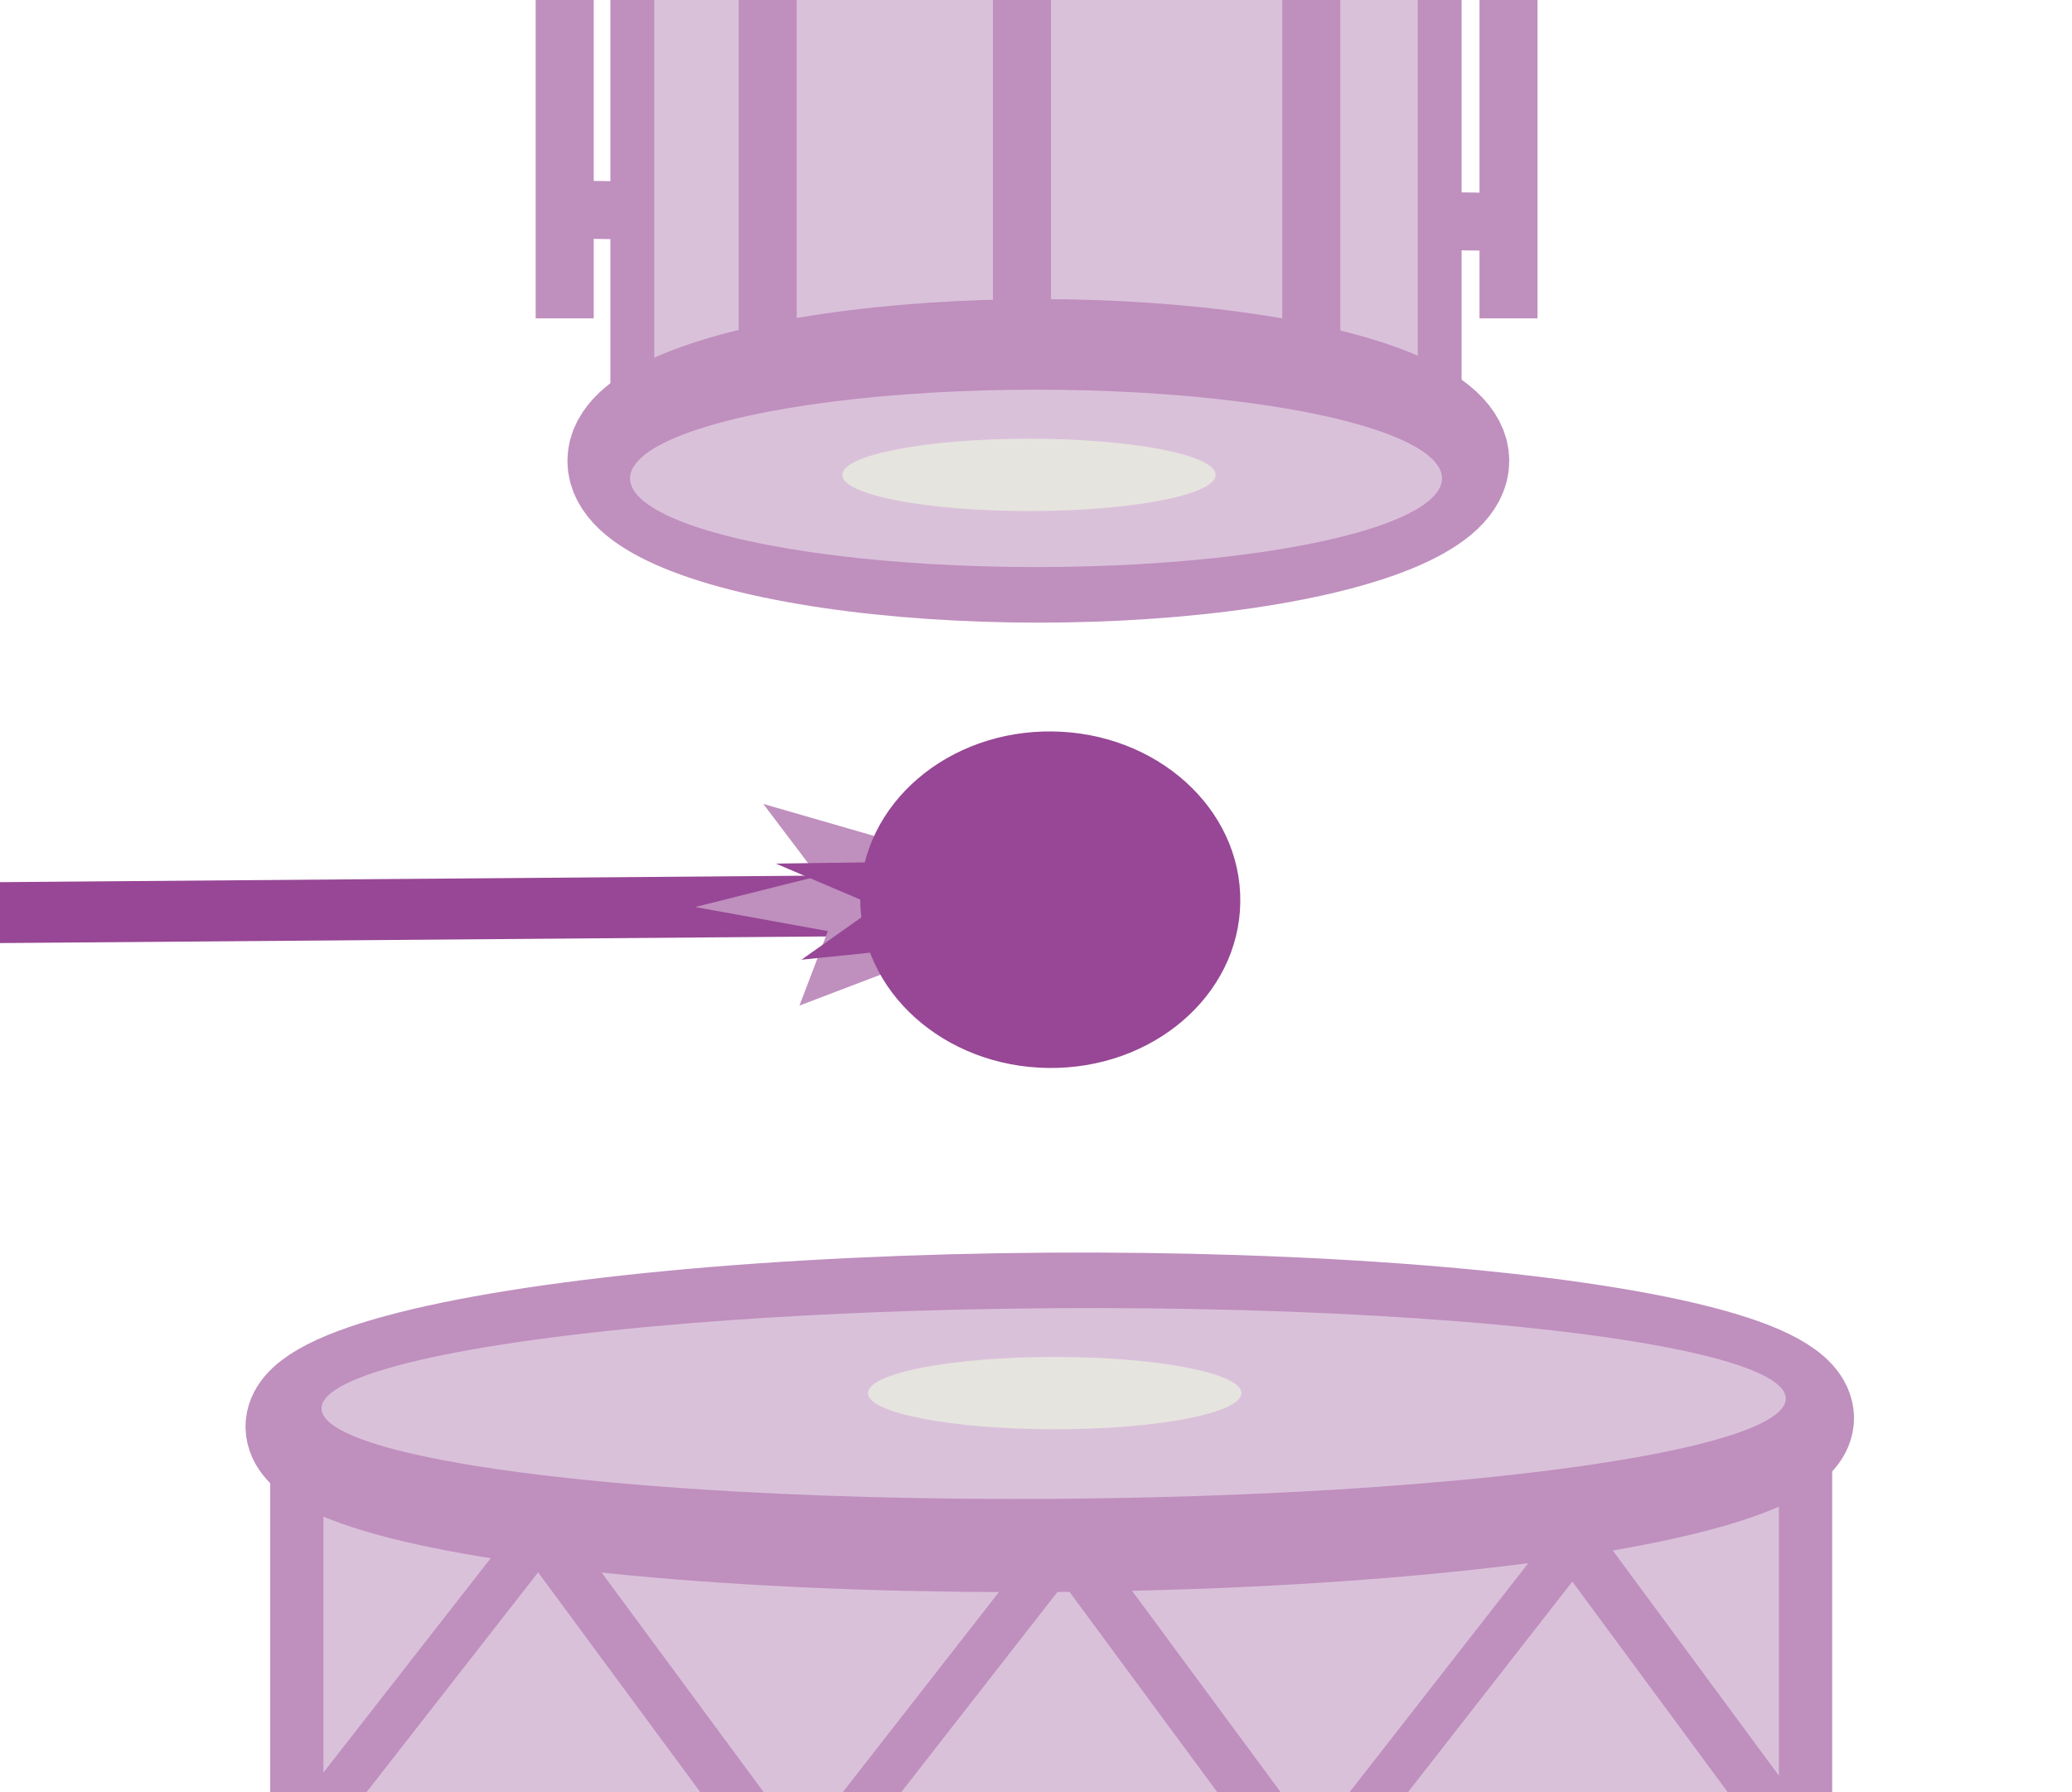 <?xml version="1.0" encoding="UTF-8" standalone="no"?>
<!-- Created with Inkscape (http://www.inkscape.org/) -->

<svg
   width="222"
   height="192"
   viewBox="0 0 58.737 50.8"
   version="1.1"
   id="svg1583"
   inkscape:export-filename="..\code\NSF code\refactored\media\drum-snare.svg"
   inkscape:export-xdpi="96"
   inkscape:export-ydpi="96"
   inkscape:version="1.2.2 (732a01da63, 2022-12-09)"
   sodipodi:docname="doublearrow.svg"
   xmlns:inkscape="http://www.inkscape.org/namespaces/inkscape"
   xmlns:sodipodi="http://sodipodi.sourceforge.net/DTD/sodipodi-0.dtd"
   xmlns="http://www.w3.org/2000/svg"
   xmlns:svg="http://www.w3.org/2000/svg">
  <sodipodi:namedview
     id="namedview1585"
     pagecolor="#ffffff"
     bordercolor="#000000"
     borderopacity="0.25"
     inkscape:showpageshadow="2"
     inkscape:pageopacity="0.0"
     inkscape:pagecheckerboard="0"
     inkscape:deskcolor="#d1d1d1"
     inkscape:document-units="mm"
     showgrid="false"
     inkscape:zoom="4"
     inkscape:cx="95.75"
     inkscape:cy="97.125"
     inkscape:window-width="1629"
     inkscape:window-height="1243"
     inkscape:window-x="128"
     inkscape:window-y="128"
     inkscape:window-maximized="0"
     inkscape:current-layer="layer1"
     showguides="true">
    <inkscape:grid
       type="xygrid"
       id="grid7707"
       originx="0"
       originy="0" />
  </sodipodi:namedview>
  <defs
     id="defs1580" />
  <g
     inkscape:label="Layer 1"
     inkscape:groupmode="layer"
     id="layer1">
    <rect
       style="fill:#dac1da;fill-opacity:1;stroke:#bf8fbe;stroke-width:1.243;stroke-dasharray:none;stroke-opacity:1"
       id="rect47022"
       width="22.887"
       height="14.817"
       x="17.925"
       y="-1.059" />
    <ellipse
       style="fill:#dac1da;fill-opacity:1;stroke:#bf8fbe;stroke-width:3.175;stroke-dasharray:none;stroke-opacity:1"
       id="path44518-3"
       cx="29.435"
       cy="13.064"
       rx="11.762"
       ry="2.998" />
    <rect
       style="fill:#dac1da;fill-opacity:1;stroke:#bf8fbe;stroke-width:1.508;stroke-dasharray:none;stroke-opacity:1"
       id="rect47018"
       width="42.77"
       height="11.483"
       x="8.414"
       y="40.23" />
    <ellipse
       style="fill:#dac1da;fill-opacity:1;stroke:none;stroke-width:0.265;stroke-opacity:1"
       id="path44518"
       cx="29.369"
       cy="13.56"
       rx="11.509"
       ry="2.514" />
    <ellipse
       style="fill:#dac1da;fill-opacity:1;stroke:#bf8fbe;stroke-width:3.175;stroke-dasharray:none;stroke-opacity:1"
       id="path44518-3-8"
       cx="-28.989"
       cy="-40.521"
       rx="21.211"
       ry="3.222"
       transform="matrix(-1,0.007,-0.019,-1,0,0)" />
    <ellipse
       style="fill:#dac1da;fill-opacity:1;stroke:none;stroke-width:0.368;stroke-opacity:1"
       id="path44518-8"
       cx="-29.109"
       cy="-39.988"
       rx="20.755"
       ry="2.702"
       transform="matrix(-1,0.007,-0.019,-1,0,0)" />
    <rect
       style="fill:#bf8fbe;fill-opacity:1;stroke:none;stroke-width:0.339;stroke-opacity:1"
       id="rect47182"
       width="1.645"
       height="10.376"
       x="15.185"
       y="-1.352" />
    <rect
       style="fill:#bf8fbe;fill-opacity:1;stroke:none;stroke-width:0.339;stroke-opacity:1"
       id="rect47182-9-8-3-3-1-8-4"
       width="1.645"
       height="10.376"
       x="41.941"
       y="-1.352" />
    <rect
       style="fill:#bf8fbe;fill-opacity:1;stroke:none;stroke-width:0.111;stroke-opacity:1"
       id="rect47182-9-8-3-3-1-8-4-07"
       width="1.643"
       height="1.117"
       x="4.874"
       y="-42.06"
       transform="matrix(0.013,1,-1,-0.014,0,0)" />
    <rect
       style="fill:#bf8fbe;fill-opacity:1;stroke:none;stroke-width:0.111;stroke-opacity:1"
       id="rect47182-9-8-3-3-1-8-4-07-6"
       width="1.643"
       height="1.117"
       x="4.894"
       y="-17.352"
       transform="matrix(0.013,1,-1,-0.014,0,0)" />
    <rect
       style="fill:#bf8fbe;fill-opacity:1;stroke:none;stroke-width:0.379;stroke-opacity:1"
       id="rect47182-9-8-3-3-1-8-4-0"
       width="1.645"
       height="12.956"
       x="20.94"
       y="-2.741" />
    <rect
       style="fill:#bf8fbe;fill-opacity:1;stroke:none;stroke-width:0.379;stroke-opacity:1"
       id="rect47182-9-8-3-3-1-8-4-0-3"
       width="1.645"
       height="12.956"
       x="28.149"
       y="-3.7" />
    <rect
       style="fill:#bf8fbe;fill-opacity:1;stroke:none;stroke-width:0.379;stroke-opacity:1"
       id="rect47182-9-8-3-3-1-8-4-0-3-7"
       width="1.645"
       height="12.956"
       x="36.351"
       y="-3.038" />
    <rect
       style="fill:#bf8fbe;fill-opacity:1;stroke:none;stroke-width:0.349;stroke-opacity:1"
       id="rect47182-9-8-3-3-1-8-4-8-5"
       width="1.306"
       height="13.79"
       x="38.143"
       y="23.872"
       transform="matrix(0.783,0.622,-0.615,0.788,0,0)" />
    <rect
       style="fill:#bf8fbe;fill-opacity:1;stroke:none;stroke-width:0.38;stroke-opacity:1"
       id="rect47182-9-8-3-3-1-8-4-8-6"
       width="1.451"
       height="14.712"
       x="-14.249"
       y="44.736"
       transform="matrix(0.856,-0.517,0.594,0.805,0,0)" />
    <rect
       style="fill:#bf8fbe;fill-opacity:1;stroke:none;stroke-width:0.349;stroke-opacity:1"
       id="rect47182-9-8-3-3-1-8-4-8-5-1"
       width="1.306"
       height="13.79"
       x="50.092"
       y="14.864"
       transform="matrix(0.783,0.622,-0.615,0.788,0,0)" />
    <rect
       style="fill:#bf8fbe;fill-opacity:1;stroke:none;stroke-width:0.38;stroke-opacity:1"
       id="rect47182-9-8-3-3-1-8-4-8-6-0"
       width="1.451"
       height="14.712"
       x="-2.406"
       y="52.76"
       transform="matrix(0.856,-0.517,0.594,0.805,0,0)" />
    <rect
       style="fill:#bf8fbe;fill-opacity:1;stroke:none;stroke-width:0.349;stroke-opacity:1"
       id="rect47182-9-8-3-3-1-8-4-8-5-1-8"
       width="1.306"
       height="13.79"
       x="61.418"
       y="5.842"
       transform="matrix(0.783,0.622,-0.615,0.788,0,0)" />
    <rect
       style="fill:#bf8fbe;fill-opacity:1;stroke:none;stroke-width:0.38;stroke-opacity:1"
       id="rect47182-9-8-3-3-1-8-4-8-6-0-6"
       width="1.451"
       height="14.712"
       x="9.287"
       y="60.192"
       transform="matrix(0.856,-0.517,0.594,0.805,0,0)" />
    <ellipse
       style="fill:#e6e4df;fill-opacity:1;stroke:none;stroke-width:1.243;stroke-dasharray:none;stroke-opacity:1"
       id="path56559"
       cx="29.17"
       cy="13.461"
       rx="5.292"
       ry="1.025" />
    <ellipse
       style="fill:#e6e4df;fill-opacity:1;stroke:none;stroke-width:1.243;stroke-dasharray:none;stroke-opacity:1"
       id="path56559-6"
       cx="29.898"
       cy="39.489"
       rx="5.292"
       ry="1.025" />
    <rect
       style="fill:#974795;fill-opacity:1;stroke:#974795;stroke-width:0.353;stroke-linejoin:round;stroke-dasharray:none;stroke-opacity:1"
       id="rect57471"
       width="26.182"
       height="1.381"
       x="-3.532"
       y="25.288"
       transform="matrix(1,-0.008,0.098,0.995,0,0)" />
    <path
       sodipodi:type="star"
       style="fill:#bf8fbe;fill-opacity:1;stroke:none;stroke-width:1.243;stroke-dasharray:none;stroke-opacity:1"
       id="path57417"
       inkscape:flatsided="false"
       sodipodi:sides="7"
       sodipodi:cx="7.9375"
       sodipodi:cy="15.08125"
       sodipodi:r1="8.5063648"
       sodipodi:r2="4.1734219"
       sodipodi:arg1="0.92885043"
       sodipodi:arg2="1.3776494"
       inkscape:rounded="0"
       inkscape:randomized="0"
       d="M 13.031,21.894 8.739,19.177 5.786,23.311 5.235,18.261 0.162,18.531 3.766,14.951 0.393,11.153 5.439,11.739 6.305,6.733 8.993,11.043 13.446,8.6 l -1.694,4.789 4.687,1.958 -4.801,1.662 z"
       inkscape:transform-center-x="0.46479585"
       inkscape:transform-center-y="-0.3007762"
       transform="matrix(0.729,0.156,-0.239,0.401,24.016,18.254)" />
    <path
       sodipodi:type="star"
       style="fill:#974795;fill-opacity:1;stroke:none;stroke-width:1.243;stroke-dasharray:none;stroke-opacity:1"
       id="path57417-2"
       inkscape:flatsided="false"
       sodipodi:sides="7"
       sodipodi:cx="7.9375"
       sodipodi:cy="15.08125"
       sodipodi:r1="8.5063648"
       sodipodi:r2="4.1734219"
       sodipodi:arg1="0.92885043"
       sodipodi:arg2="1.3776494"
       inkscape:rounded="0"
       inkscape:randomized="0"
       d="M 13.031,21.894 8.739,19.177 5.786,23.311 5.235,18.261 0.162,18.531 3.766,14.951 0.393,11.153 5.439,11.739 6.305,6.733 8.993,11.043 13.446,8.6 l -1.694,4.789 4.687,1.958 -4.801,1.662 z"
       inkscape:transform-center-x="-0.37710068"
       inkscape:transform-center-y="0.41069916"
       transform="matrix(-0.693,-0.112,0.2,-0.354,30.318,31.754)" />
    <ellipse
       style="fill:#974795;fill-opacity:1;stroke:#974795;stroke-width:0.702;stroke-dasharray:none;stroke-opacity:1"
       id="path57361"
       cx="30.099"
       cy="25.118"
       rx="5.036"
       ry="4.419"
       transform="rotate(0.737)" />
  </g>
</svg>
